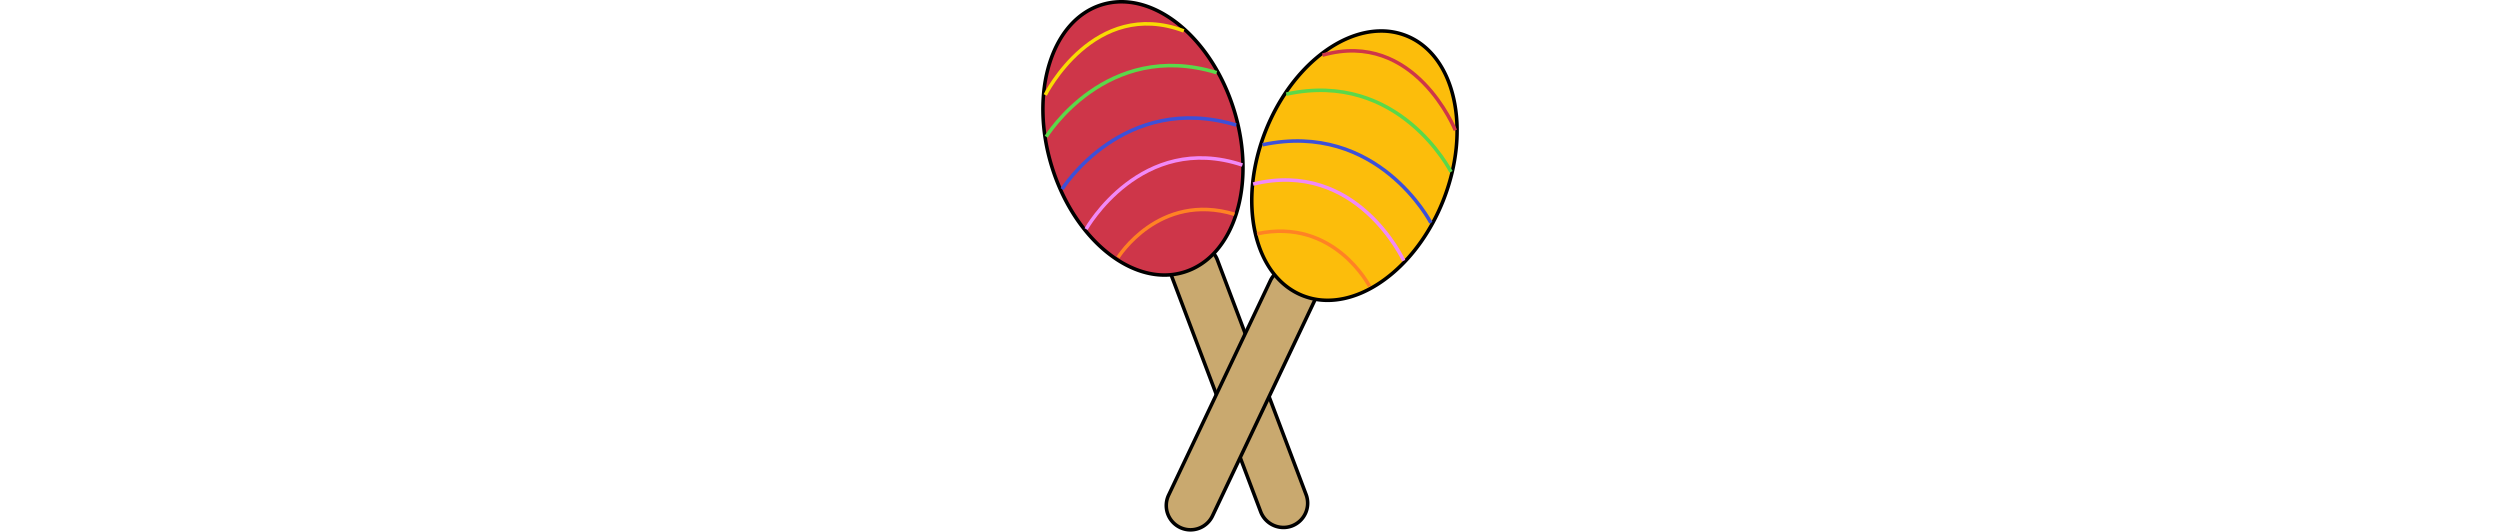 <svg id="maracas" data-name="Layer 1" xmlns="http://www.w3.org/2000/svg" viewBox="0 0 470.28 598.53"><defs><style>#maracas{height: 100px;}.mAcls-1{fill:#c9a96f;}.mAcls-2{fill:#ce3649;}.mAcls-3,.mAcls-4,.mAcls-5,.mAcls-6,.mAcls-7,.mAcls-9{fill:none;stroke-miterlimit:10;stroke-width:4px;}.mAcls-3{stroke:#f9db03;}.mAcls-4{stroke:#5bd84a;}.mAcls-5{stroke:#3d50d8;}.mAcls-6{stroke:#f189f7;}.mAcls-7{stroke:#ff8224;}.mAcls-8{fill:#fcbd0b;}.mAcls-9{stroke:#ce3649;}</style></defs><title>maracas</title><path class="mAcls-1" d="M272.82,593.87a27.5,27.5,0,0,1-25.63-17.65L147.27,311.89a27.31,27.31,0,0,1,25.48-37,27.51,27.51,0,0,1,25.64,17.66l99.92,264.32a27.31,27.31,0,0,1-25.49,37Z"/><path d="M172.76,272.91v4h0a25.51,25.51,0,0,1,23.76,16.37L296.44,557.6a25.34,25.34,0,0,1-14.74,32.64,25,25,0,0,1-8.88,1.63,25.5,25.5,0,0,1-23.76-16.36L149.14,311.18a25.31,25.31,0,0,1,23.61-34.27v-4m0,0a29,29,0,0,0-10.29,1.89h0a29.41,29.41,0,0,0-17.06,37.8l99.92,264.33a29.43,29.43,0,0,0,27.5,18.94,29.09,29.09,0,0,0,10.3-1.88h0a29.42,29.42,0,0,0,17.06-37.8L200.26,291.86a29.44,29.44,0,0,0-27.51-18.95Z"/><path class="mAcls-2" d="M138.82,309.67c-24.78,0-51-12-74-33.77C41.47,253.69,22.7,222.26,12,187.41c-25.54-83-.27-164.7,56.33-182.11A75.13,75.13,0,0,1,90.42,2c24.78,0,51,12,74,33.78,23.38,22.21,42.15,53.63,52.87,88.48,12.41,40.34,13.32,81.55,2.54,116-10.68,34.22-31.59,57.68-58.87,66.07A75.13,75.13,0,0,1,138.82,309.67Z"/><path d="M90.43,4c24.25,0,50,11.8,72.58,33.23,23.13,22,41.72,53.1,52.34,87.62,12.29,40,13.2,80.74,2.55,114.85-10.49,33.57-30.93,56.57-57.56,64.76a73.12,73.12,0,0,1-21.52,3.21c-24.26,0-50-11.8-72.59-33.22-23.13-22-41.72-53.1-52.34-87.62C1.6,146.87.69,106.08,11.34,72,21.83,38.4,42.27,15.4,68.9,7.21A73.14,73.14,0,0,1,90.43,4h0m0-4a76.86,76.86,0,0,0-22.7,3.39C10,21.15-15.84,103.81,10.06,188,32.63,261.35,87,311.67,138.82,311.67a77.18,77.18,0,0,0,22.7-3.38c57.74-17.77,83.56-100.42,57.65-184.62C196.61,50.32,142.24,0,90.42,0Z"/><path class="mAcls-3" d="M4.6,106.91S59.48-3.2,160.6,34.8"/><path class="mAcls-4" d="M5.66,153.91S73.18,43.8,197.6,81.8"/><path class="mAcls-5" d="M23.6,212.91s68.95-110.11,196-72.11"/><path class="mAcls-6" d="M50.6,257.91s61.92-110.11,176-72.11"/><path class="mAcls-7" d="M86.6,289.8s46.09-74.21,131-48.6"/><path class="mAcls-1" d="M168.11,596.53a27.36,27.36,0,0,1-24.61-39L258.08,316a27.51,27.51,0,0,1,24.78-15.6A26.86,26.86,0,0,1,294.48,303a27.35,27.35,0,0,1,13,36.4L192.88,580.93a27.51,27.51,0,0,1-24.77,15.6Z"/><path d="M282.86,302.36a25.35,25.35,0,0,1,22.79,36.16L191.07,580.07a25.5,25.5,0,0,1-23,14.46,25.35,25.35,0,0,1-22.79-36.16L259.89,316.81a25.5,25.5,0,0,1,23-14.45m0-4a29.41,29.41,0,0,0-26.58,16.74L141.7,556.65a29.4,29.4,0,0,0,13.92,39.06h0a29.09,29.09,0,0,0,12.48,2.82,29.44,29.44,0,0,0,26.59-16.74L309.27,340.24a29.42,29.42,0,0,0-13.93-39.07h0a29.08,29.08,0,0,0-12.48-2.81Z"/><path class="mAcls-8" d="M322.55,338.12a75.85,75.85,0,0,1-28.26-5.35c-55-22-73.52-105.45-41.32-186.1,26.29-65.82,79.7-111.79,129.9-111.79a75.84,75.84,0,0,1,28.25,5.35c55,22,73.53,105.45,41.32,186.1-26.29,65.82-79.7,111.79-129.89,111.79Z"/><path d="M382.86,36.88a73.79,73.79,0,0,1,27.52,5.21c25.87,10.33,44.37,34.92,52.09,69.23,7.84,34.86,3.62,75.44-11.89,114.27-26,65.08-78.64,110.53-128,110.53A73.73,73.73,0,0,1,295,330.91C269.16,320.58,250.66,296,243,261.67c-7.84-34.85-3.62-75.43,11.88-114.26,26-65.08,78.64-110.53,128-110.53m0-4C333,32.88,278.37,77.7,251.12,145.93c-32.67,81.81-13.67,166.29,42.43,188.69a77.73,77.73,0,0,0,29,5.5c49.92,0,104.5-44.82,131.75-113C487,145.26,468,60.78,411.86,38.37a77.88,77.88,0,0,0-29-5.49Z"/><path class="mAcls-9" d="M466.34,146.69S420.61,32.48,316.73,62.12"/><path class="mAcls-4" d="M461.47,193.45S403.13,78.21,276,106"/><path class="mAcls-5" d="M438.78,250.8S379,135.44,249.3,163"/><path class="mAcls-6" d="M408.2,293.45s-52.74-114.79-169.54-86.2"/><path class="mAcls-7" d="M369.73,322.3s-39.9-77.71-126.61-59.1"/></svg>